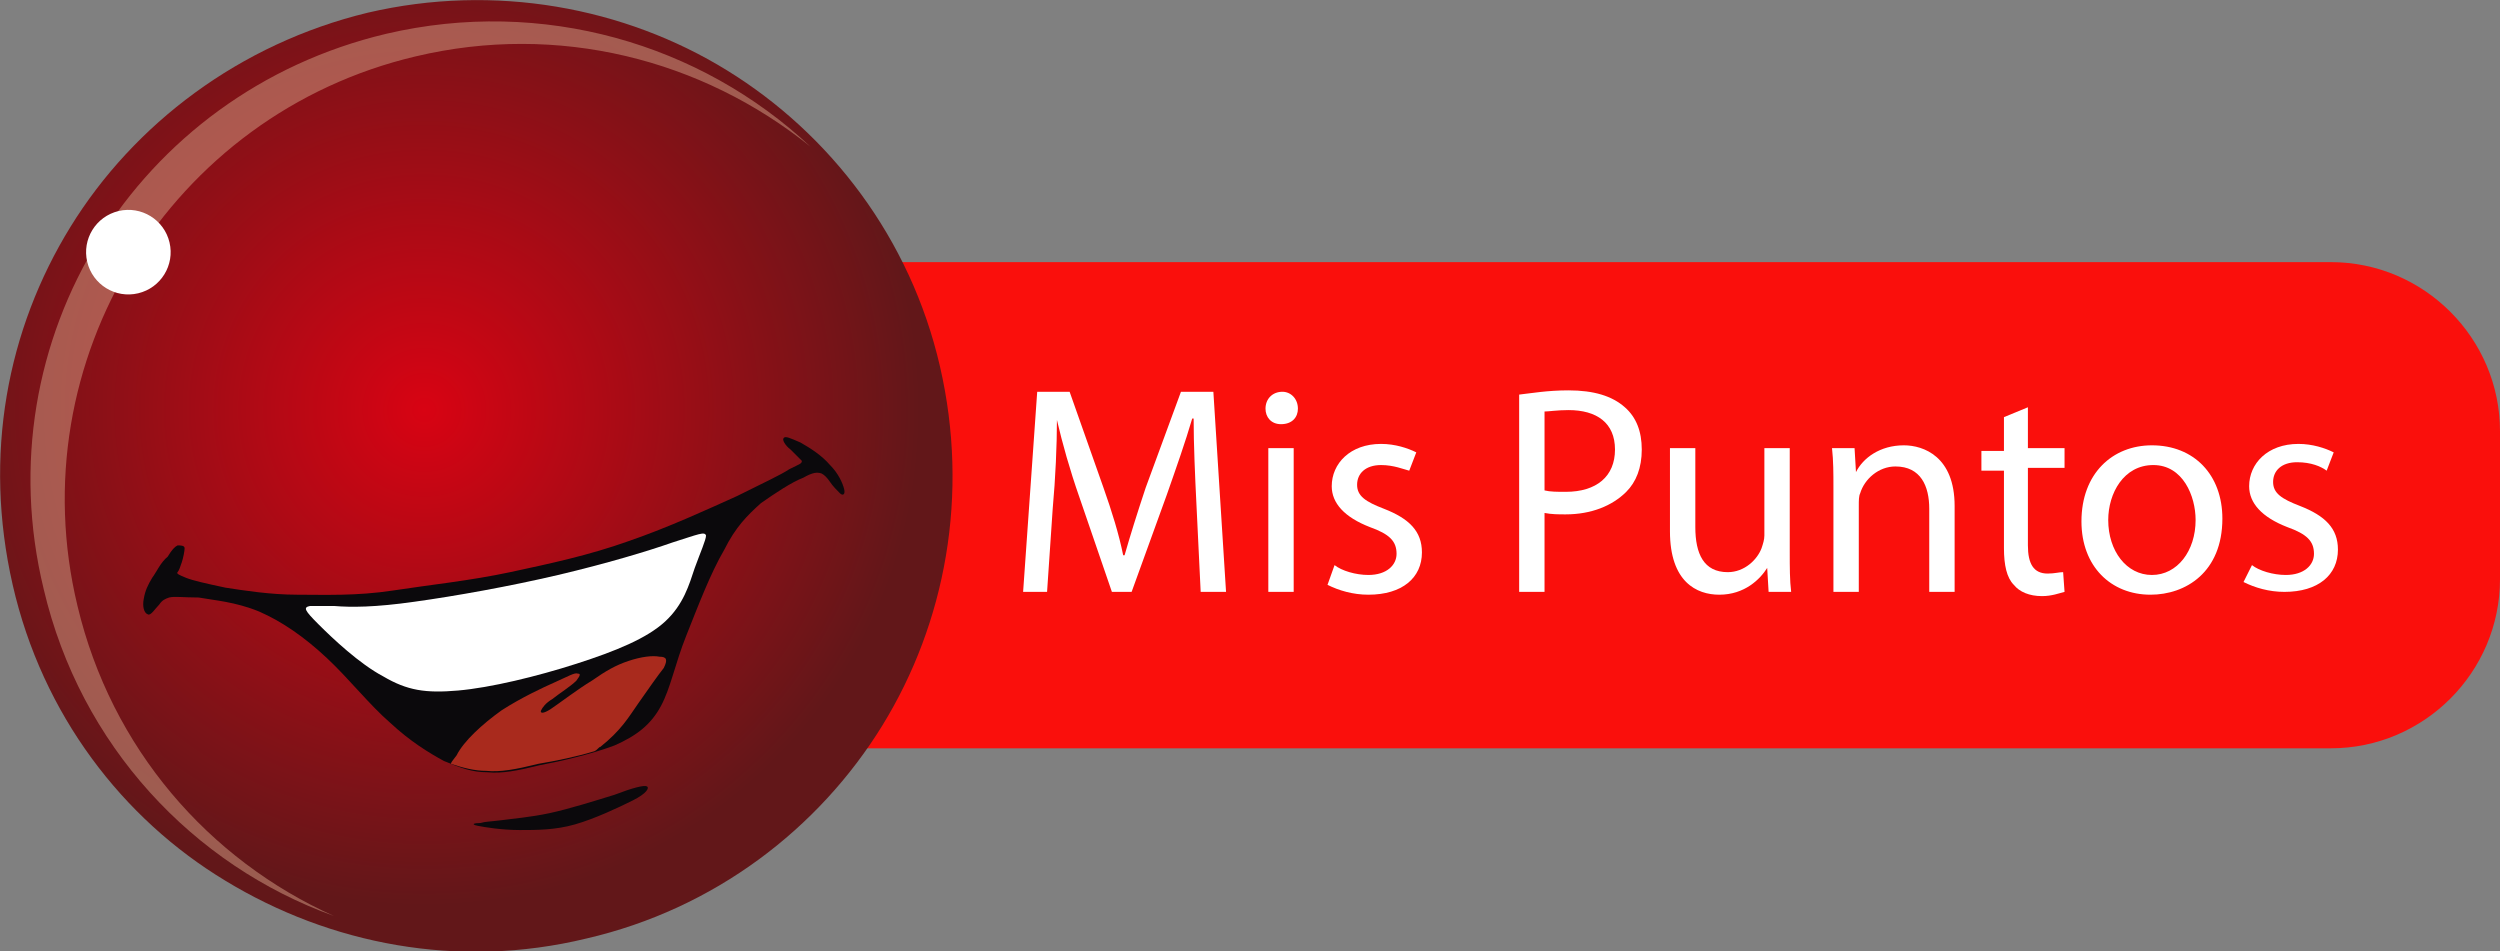 <!-- Generator: Adobe Illustrator 21.1.0, SVG Export Plug-In  -->
<svg version="1.1"
	 xmlns="http://www.w3.org/2000/svg" xmlns:xlink="http://www.w3.org/1999/xlink" xmlns:a="http://ns.adobe.com/AdobeSVGViewerExtensions/3.0/"
	 x="0px" y="0px" width="177.4px" height="67.5px" viewBox="0 0 177.4 67.5"
	 style="overflow:scroll;enable-background:new 0 0 177.4 67.5;" xml:space="preserve">
<rect x="0" y="0" width="177.4" height="67.5" fill="#808080" stroke="none"/>
<style type="text/css">
	.st0{fill:#fa0f0c;}
	.st1{fill:#FFFFFF;}
	.st2{fill:url(#SVGID_1_);}
	.st3{clip-path:url(#SVGID_3_);}
	.st4{opacity:0.5;fill:#D4A389;enable-background:new    ;}
	.st5{fill:#0B090C;}
	.st6{fill:#A92A1D;}
	.st7{fill:url(#SVGID_4_);}
	.st8{clip-path:url(#SVGID_6_);}
</style>
<defs>
</defs>
<path class="st0" d="M165.4,53.1H57.6c-6.6,0-12-5.4-12-12V30.6c0-6.6,5.4-12,12-12h107.8c6.6,0,12,5.4,12,12v10.5
	C177.4,47.7,172,53.1,165.4,53.1z"/>
<g>
	<path class="st1" d="M84.9,35.8c-0.1-2-0.2-4.3-0.2-6.1h-0.1c-0.5,1.7-1.1,3.4-1.8,5.4l-2.5,6.9h-1.4l-2.3-6.7
		c-0.7-2-1.2-3.8-1.6-5.5h0c0,1.8-0.1,4.1-0.3,6.3L74.3,42h-1.7l1-14.2h2.3l2.4,6.8c0.6,1.7,1.1,3.3,1.4,4.8h0.1
		c0.4-1.4,0.9-3,1.5-4.8l2.5-6.8h2.3L87,42h-1.8L84.9,35.8z"/>
	<path class="st1" d="M92.1,29c0,0.6-0.4,1.1-1.2,1.1c-0.7,0-1.1-0.5-1.1-1.1c0-0.7,0.5-1.2,1.2-1.2C91.6,27.8,92.1,28.3,92.1,29z
		 M90,42V31.8h1.8V42H90z"/>
	<path class="st1" d="M94.7,40.1c0.5,0.4,1.5,0.7,2.4,0.7c1.3,0,2-0.7,2-1.5c0-0.9-0.5-1.4-1.9-1.9c-1.8-0.7-2.7-1.7-2.7-2.9
		c0-1.6,1.3-3,3.5-3c1,0,1.9,0.3,2.5,0.6l-0.5,1.3C99.6,33.3,98.9,33,98,33c-1.1,0-1.7,0.6-1.7,1.4c0,0.8,0.6,1.2,1.9,1.7
		c1.8,0.7,2.7,1.6,2.7,3.1c0,1.8-1.4,3-3.8,3c-1.1,0-2.1-0.3-2.9-0.7L94.7,40.1z"/>
	<path class="st1" d="M107.8,28c0.9-0.1,2-0.3,3.5-0.3c1.8,0,3.1,0.4,4,1.2c0.8,0.7,1.2,1.7,1.2,3c0,1.3-0.4,2.3-1.1,3
		c-1,1-2.5,1.6-4.3,1.6c-0.5,0-1,0-1.5-0.1V42h-1.8V28z M109.6,34.8c0.4,0.1,0.9,0.1,1.5,0.1c2.2,0,3.5-1.1,3.5-3
		c0-1.9-1.3-2.8-3.3-2.8c-0.8,0-1.4,0.1-1.7,0.1V34.8z"/>
	<path class="st1" d="M127,39.2c0,1,0,2,0.1,2.8h-1.6l-0.1-1.7h0c-0.5,0.8-1.6,1.9-3.4,1.9c-1.6,0-3.5-0.9-3.5-4.5v-5.9h1.8v5.6
		c0,1.9,0.6,3.2,2.3,3.2c1.2,0,2.1-0.9,2.4-1.7c0.1-0.3,0.2-0.6,0.2-0.9v-6.2h1.8V39.2z"/>
	<path class="st1" d="M130.1,34.6c0-1,0-1.9-0.1-2.8h1.6l0.1,1.7h0c0.5-1,1.7-1.9,3.4-1.9c1.4,0,3.6,0.8,3.6,4.3V42h-1.8v-5.9
		c0-1.6-0.6-3-2.4-3c-1.2,0-2.2,0.9-2.5,1.9c-0.1,0.2-0.1,0.5-0.1,0.9V42h-1.8V34.6z"/>
	<path class="st1" d="M143.9,28.9v2.9h2.6v1.4h-2.6v5.5c0,1.3,0.4,2,1.4,2c0.5,0,0.8-0.1,1.1-0.1l0.1,1.4c-0.4,0.1-0.9,0.3-1.6,0.3
		c-0.9,0-1.6-0.3-2-0.8c-0.5-0.5-0.7-1.4-0.7-2.6v-5.5h-1.6v-1.4h1.6v-2.4L143.9,28.9z"/>
	<path class="st1" d="M157.7,36.8c0,3.8-2.6,5.4-5.1,5.4c-2.8,0-4.9-2-4.9-5.2c0-3.4,2.2-5.4,5-5.4
		C155.7,31.6,157.7,33.7,157.7,36.8z M149.6,36.9c0,2.2,1.3,3.9,3.1,3.9c1.8,0,3.1-1.7,3.1-3.9c0-1.7-0.9-3.9-3-3.9
		S149.6,35,149.6,36.9z"/>
	<path class="st1" d="M159.8,40.1c0.5,0.4,1.5,0.7,2.4,0.7c1.3,0,2-0.7,2-1.5c0-0.9-0.5-1.4-1.9-1.9c-1.8-0.7-2.7-1.7-2.7-2.9
		c0-1.6,1.3-3,3.5-3c1,0,1.9,0.3,2.5,0.6l-0.5,1.3c-0.4-0.3-1.1-0.6-2.1-0.6c-1.1,0-1.7,0.6-1.7,1.4c0,0.8,0.6,1.2,1.9,1.7
		c1.8,0.7,2.7,1.6,2.7,3.1c0,1.8-1.4,3-3.8,3c-1.1,0-2.1-0.3-2.9-0.7L159.8,40.1z"/>
</g>
<g>
	
		<radialGradient id="SVGID_1_" cx="236.287" cy="111.491" r="35.215" gradientTransform="matrix(0.634 0.773 -0.773 0.634 -33.513 -224.246)" gradientUnits="userSpaceOnUse">
		<stop  offset="0" style="stop-color:#D80313"/>
		<stop  offset="1" style="stop-color:#621719"/>
	</radialGradient>
	<path class="st2" d="M26.1,0.9c9-2.1,18.2-0.4,25.5,4.1s13,11.9,15.1,21s0.4,18.2-4.1,25.5s-11.9,13-21,15.1
		C32.5,68.8,23.4,67,16,62.5c-7.3-4.4-13-11.8-15.1-21S0.5,23.4,5,16.1S17,3.1,26.1,0.9z"/>
	<g>
		<g>
			<g>
				<defs>
					<path id="SVGID_2_" d="M26.1,0.9c9-2.1,18.2-0.4,25.5,4.1s13,11.9,15.1,21s0.4,18.2-4.1,25.5s-11.9,13-21,15.1
						C32.5,68.8,23.4,67,16,62.5c-7.3-4.4-13-11.8-15.1-21S0.5,23.4,5,16.1S17,3.1,26.1,0.9z"/>
				</defs>
				<clipPath id="SVGID_3_">
					<use xlink:href="#SVGID_2_"  style="overflow:visible;"/>
				</clipPath>
				<g class="st3">
					<path class="st4" d="M27.4,2.4c11.1-2.6,22.3,0.7,30.1,8c-7.7-6.2-17.9-8.8-28-6.4C12.1,8.1,1.3,25.6,5.5,43
						c2.4,10.1,9.3,18,18.2,22c-10-3.6-18-12.1-20.6-23.2C-1.2,24.1,9.7,6.6,27.4,2.4z"/>
				</g>
			</g>
		</g>
	</g>
	<ellipse transform="matrix(0.973 -0.231 0.231 0.973 -3.88 2.579)" class="st1" cx="9.1" cy="17.9" rx="3" ry="3"/>
	<g>
		<path class="st5" d="M10.8,41c-0.3,0.5-0.5,0.9-0.6,1.5c-0.1,0.5,0,1,0.3,1.1c0.2,0.1,0.5-0.4,0.8-0.7c0.2-0.3,0.4-0.4,0.7-0.5
			c0.4-0.1,1,0,2.1,0c1.1,0.2,2.6,0.3,4.3,1c1.6,0.7,3.2,1.8,4.8,3.3c1.6,1.5,3,3.3,4.5,4.6c1.4,1.3,2.7,2.1,3.8,2.7
			c1.2,0.5,2,0.8,3.1,0.8c1,0.1,2.1-0.1,3.7-0.5c1.6-0.3,3.7-0.8,5.3-1.4c1.6-0.7,2.6-1.5,3.3-2.8s1-3,1.8-5s1.7-4.4,2.7-6.1
			c0.8-1.6,1.6-2.4,2.6-3.3c1-0.7,2.2-1.5,3-1.8c0.7-0.4,1-0.4,1.3-0.3c0.2,0.1,0.4,0.3,0.6,0.6c0.2,0.3,0.5,0.6,0.7,0.8
			s0.4,0.1,0.3-0.3c-0.1-0.4-0.4-1.1-1-1.7c-0.6-0.7-1.4-1.2-2.1-1.6c-0.7-0.3-1.1-0.5-1.2-0.3c-0.1,0.1,0.1,0.5,0.5,0.8
			c0.3,0.3,0.7,0.7,0.8,0.8c0,0.2-0.1,0.2-0.9,0.6c-0.6,0.4-1.7,0.9-3.7,1.9c-2,0.9-4.8,2.2-7.7,3.2c-2.8,1-5.6,1.6-8.4,2.2
			c-2.8,0.6-5.7,0.9-8.3,1.3s-4.9,0.3-6.8,0.3s-3.8-0.3-5.1-0.5c-1.4-0.3-2.3-0.5-2.8-0.7s-0.7-0.3-0.6-0.4c0.1-0.1,0.2-0.4,0.3-0.7
			s0.2-0.8,0.2-1s-0.3-0.2-0.5-0.2c-0.2,0.1-0.4,0.3-0.7,0.8C11.4,39.9,11.1,40.6,10.8,41z"/>
		<path class="st6" d="M32,54.2c0.9,0.3,1.7,0.5,2.5,0.5c1,0.1,2.1-0.1,3.7-0.5c1.2-0.2,2.7-0.5,4-0.9c0.2-0.1,0.3-0.3,0.4-0.3
			c1.5-1.2,2-2.1,2.7-3.1s1.4-2,1.8-2.5c0.3-0.6,0.2-0.8-0.3-0.8c-0.5-0.1-1.3,0-2.2,0.3S43,47.6,42,48.3c-1,0.6-2.3,1.6-2.9,2
			c-0.6,0.4-0.8,0.3-0.7,0.1s0.3-0.5,0.8-0.8c0.5-0.4,1.3-0.9,1.7-1.3c0.3-0.4,0.3-0.5,0.1-0.5c-0.2-0.1-0.7,0.2-1.6,0.6
			c-0.9,0.4-2.4,1.1-3.8,2c-1.4,1-2.7,2.2-3.2,3.2C32.1,54,32,54.1,32,54.2z"/>
		<path class="st1" d="M22.6,44.3c1,1,2.9,2.8,4.6,3.7c1.7,1,3,1.2,5.3,1s5.6-1,8.4-1.9c2.8-0.9,5-1.8,6.3-3s1.7-2.6,2.1-3.8
			c0.4-1.1,0.8-2,0.8-2.3c-0.1-0.3-0.5-0.1-2.4,0.5C46,39.1,43,40,39.6,40.8s-7.3,1.5-10.2,1.9c-2.8,0.4-4.5,0.4-5.7,0.3
			c-1.1,0-1.6,0-1.7,0C21.5,43.1,21.6,43.3,22.6,44.3z"/>
		<path class="st5" d="M33.9,58.6c0.5,0.1,1.7,0.3,3,0.3c1.2,0,2.5,0,3.9-0.4s3.1-1.2,4.1-1.7s1.2-0.9,1-1s-1,0.1-2.3,0.6
			c-1.3,0.4-3.2,1-4.6,1.3s-2.7,0.4-3.4,0.5c-0.8,0.1-1.2,0.1-1.5,0.2C33.6,58.4,33.4,58.5,33.9,58.6z"/>
	</g>
</g>
</svg>
